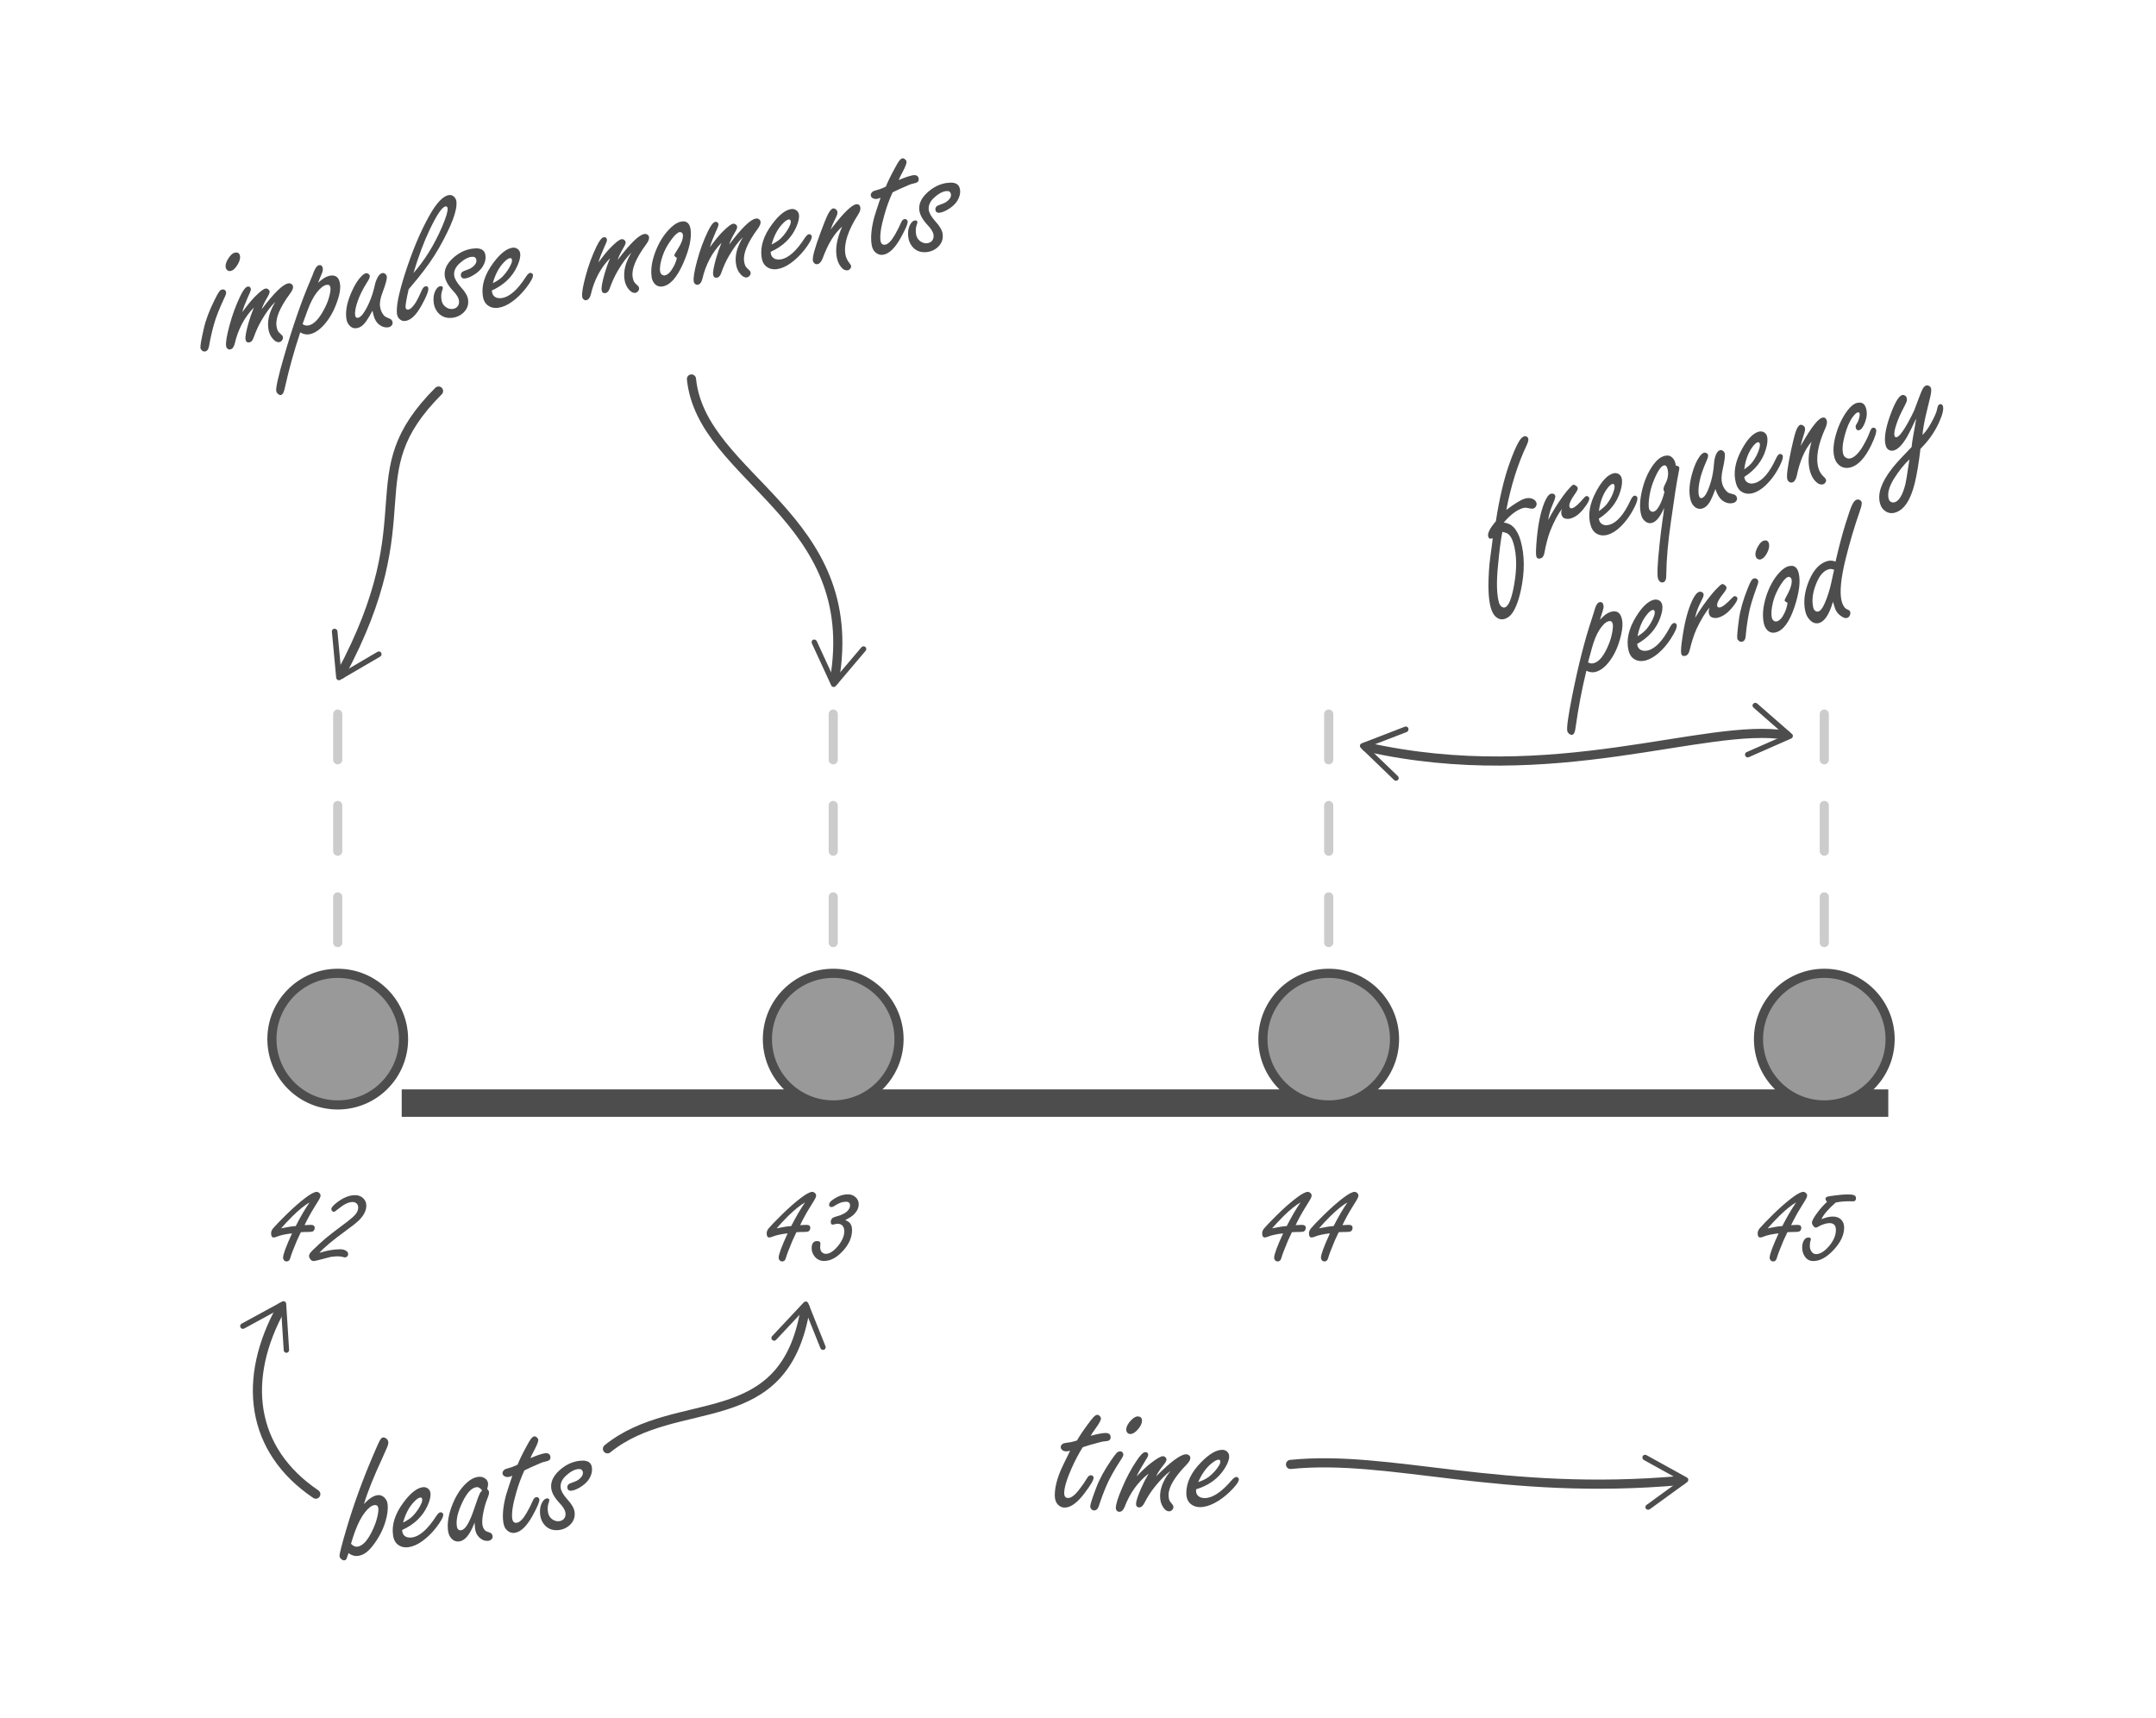 <?xml version="1.0" encoding="UTF-8"?><svg id="Layer_1" xmlns="http://www.w3.org/2000/svg" xmlns:xlink="http://www.w3.org/1999/xlink" viewBox="0 0 235.88 187.95"><defs><style>.cls-1{filter:url(#drop-shadow-11);stroke-width:3px;}.cls-1,.cls-2,.cls-3,.cls-4{stroke-miterlimit:10;}.cls-1,.cls-2,.cls-4{stroke:#4d4d4d;}.cls-1,.cls-3,.cls-4{fill:none;}.cls-2{fill:#999;}.cls-5{fill:#4d4d4d;}.cls-3{stroke:#ccc;stroke-dasharray:5;}.cls-3,.cls-4{stroke-linecap:round;}</style><filter id="drop-shadow-11" x="28.82" y="103.27" width="193" height="34" filterUnits="userSpaceOnUse"><feOffset dx="7" dy="7"/><feGaussianBlur result="blur" stdDeviation="5"/><feFlood flood-color="#000" flood-opacity=".07"/><feComposite in2="blur" operator="in"/><feComposite in="SourceGraphic"/></filter></defs><path class="cls-5" d="M32.91,134.81c-.05.12-.2.43-.43.92-.39.93-.62,1.54-.7,1.83-.04.16-.1.28-.16.34-.06.06-.15.1-.26.1s-.22-.04-.29-.13c-.07-.08-.1-.17-.1-.27,0-.37.33-1.25.98-2.67-.71.08-1.27.2-1.68.37-.13.05-.24.08-.32.08-.2,0-.29-.15-.29-.46,0-.18.07-.36.21-.53.27-.32.73-.8,1.38-1.44.8-.79,1.53-1.43,2.18-1.92.56-.42.97-.64,1.22-.64.11,0,.21.05.31.14.07.08.11.16.11.26,0,.12-.07.3-.22.54-.02.04-.19.31-.48.78-.38.61-.73,1.25-1.05,1.92.34-.02.57-.03.68-.03.29,0,.43.11.43.32,0,.19-.08.33-.23.41-.07.03-.28.05-.62.05-.1,0-.31,0-.64.02ZM32.35,134.14c.53-1.04,1.04-1.9,1.52-2.6-.51.29-1.13.79-1.85,1.49-.52.52-.94.97-1.26,1.35.71-.15,1.24-.23,1.6-.25Z"/><path class="cls-5" d="M34.96,137.06c.82-.26,1.57-.39,2.26-.39.27,0,.49.06.65.17.15.1.22.22.22.36,0,.09-.03.18-.1.25s-.15.11-.23.11c-.03,0-.07,0-.13-.02-.25-.07-.48-.1-.69-.1-.18,0-.4.02-.67.05-.09.01-.43.1-1.02.26-.53.14-.84.21-.94.21-.14,0-.26-.07-.36-.2-.09-.12-.14-.25-.14-.38,0-.15.13-.34.38-.59.48-.47.94-.89,1.38-1.27.42-.35.94-.76,1.56-1.22.71-.52,1.2-.9,1.46-1.14.4-.35.6-.7.6-1.05,0-.2-.06-.35-.19-.46-.11-.1-.25-.15-.42-.15-.44,0-.96.25-1.55.74-.27.22-.44.34-.51.34-.05,0-.1-.03-.17-.09-.07-.06-.1-.13-.1-.21,0-.18.21-.42.64-.75.68-.52,1.34-.78,1.96-.78.36,0,.65.11.89.34.23.22.34.49.34.8,0,.55-.28,1.09-.83,1.63-.24.23-.68.59-1.32,1.05-1.54,1.12-2.53,1.95-2.97,2.48Z"/><path class="cls-5" d="M87.13,134.81c-.05.12-.2.43-.43.92-.39.93-.62,1.54-.7,1.83-.04.16-.1.28-.16.34-.06.06-.15.1-.26.1s-.22-.04-.29-.13c-.07-.08-.1-.17-.1-.27,0-.37.33-1.25.98-2.67-.71.08-1.27.2-1.68.37-.13.05-.24.08-.32.08-.2,0-.29-.15-.29-.46,0-.18.07-.36.21-.53.27-.32.73-.8,1.38-1.44.8-.79,1.53-1.43,2.18-1.92.56-.42.97-.64,1.22-.64.11,0,.21.05.31.14.07.08.11.16.11.26,0,.12-.07.3-.22.54-.02.04-.19.31-.48.78-.38.61-.73,1.25-1.05,1.92.34-.02.57-.03.68-.03.29,0,.43.11.43.32,0,.19-.08.33-.23.41-.07.03-.28.05-.62.05-.1,0-.31,0-.64.02ZM86.56,134.14c.53-1.04,1.04-1.9,1.52-2.6-.51.29-1.13.79-1.85,1.49-.52.52-.94.97-1.26,1.35.71-.15,1.24-.23,1.6-.25Z"/><path class="cls-5" d="M92.47,133.47c.24.1.42.22.52.34.15.18.23.43.23.75,0,.8-.33,1.56-1,2.29s-1.36,1.1-2.07,1.1c-.43,0-.79-.18-1.06-.54-.2-.26-.29-.55-.29-.86,0-.52.2-.78.6-.78.24,0,.36.09.36.27,0,.04,0,.09-.01.15-.01.08-.02.17-.02.25,0,.23.06.41.17.53.13.13.28.2.45.2.42,0,.86-.29,1.34-.87.45-.56.68-1.09.68-1.59,0-.25-.06-.45-.18-.6-.13-.16-.31-.23-.55-.23-.09,0-.19.01-.28.04-.11.03-.2.05-.26.05-.14,0-.21-.1-.21-.29,0-.17.06-.3.17-.41.06-.06.2-.12.4-.18.41-.1.75-.24,1.03-.42.18-.12.32-.27.43-.47.05-.1.08-.21.08-.32,0-.14-.04-.25-.11-.31-.08-.07-.19-.1-.35-.1-.26,0-.54.07-.82.21-.07.03-.25.13-.52.3-.07.05-.15.07-.24.07-.17,0-.25-.09-.25-.27,0-.16.12-.33.37-.51.57-.41,1.13-.61,1.68-.61.33,0,.6.1.83.3.24.21.36.47.36.77,0,.4-.17.77-.51,1.11-.19.2-.5.4-.94.62Z"/><path class="cls-5" d="M141.34,134.81c-.05.12-.2.43-.43.92-.39.93-.62,1.54-.7,1.83-.04.16-.1.28-.16.34-.06.06-.15.1-.26.1s-.22-.04-.29-.13c-.07-.08-.1-.17-.1-.27,0-.37.33-1.25.98-2.67-.71.08-1.27.2-1.68.37-.13.05-.24.08-.32.08-.2,0-.29-.15-.29-.46,0-.18.07-.36.21-.53.27-.32.73-.8,1.38-1.44.8-.79,1.53-1.43,2.18-1.92.56-.42.97-.64,1.22-.64.11,0,.21.05.31.14.07.08.11.16.11.26,0,.12-.07.3-.22.54-.02.04-.19.31-.48.78-.38.61-.73,1.25-1.05,1.92.34-.02.57-.03.68-.03.29,0,.43.11.43.32,0,.19-.08.33-.23.41-.07.03-.28.05-.62.05-.1,0-.31,0-.64.02ZM140.77,134.14c.53-1.04,1.04-1.9,1.52-2.6-.51.29-1.13.79-1.85,1.49-.52.52-.94.97-1.26,1.35.71-.15,1.24-.23,1.6-.25Z"/><path class="cls-5" d="M146.46,134.81c-.05.12-.2.43-.43.92-.39.93-.62,1.54-.7,1.83-.04.16-.1.28-.16.34-.06.06-.15.1-.26.1s-.22-.04-.29-.13c-.07-.08-.1-.17-.1-.27,0-.37.33-1.25.98-2.67-.71.08-1.27.2-1.68.37-.13.05-.24.08-.32.08-.2,0-.29-.15-.29-.46,0-.18.07-.36.21-.53.27-.32.73-.8,1.38-1.44.8-.79,1.53-1.43,2.18-1.92.56-.42.97-.64,1.22-.64.11,0,.21.05.31.14.07.08.11.16.11.26,0,.12-.07.3-.22.54-.02.04-.19.31-.48.78-.38.61-.73,1.25-1.05,1.92.34-.02.57-.03.68-.03.29,0,.43.11.43.32,0,.19-.08.33-.23.41-.07.03-.28.05-.62.05-.1,0-.31,0-.64.02ZM145.9,134.14c.53-1.04,1.04-1.9,1.52-2.6-.51.29-1.13.79-1.85,1.49-.52.52-.94.97-1.26,1.35.71-.15,1.24-.23,1.6-.25Z"/><path class="cls-5" d="M195.55,134.81c-.05.12-.2.43-.43.92-.39.93-.62,1.54-.7,1.83-.04.16-.1.28-.16.34-.06.06-.15.1-.26.1s-.22-.04-.29-.13c-.07-.08-.1-.17-.1-.27,0-.37.33-1.25.98-2.67-.71.08-1.27.2-1.68.37-.13.05-.24.08-.32.08-.2,0-.29-.15-.29-.46,0-.18.07-.36.21-.53.27-.32.73-.8,1.38-1.44.8-.79,1.53-1.43,2.18-1.92.56-.42.97-.64,1.22-.64.11,0,.21.05.31.14.07.08.11.16.11.26,0,.12-.07.3-.22.54-.02.04-.19.31-.48.78-.38.61-.73,1.25-1.05,1.92.34-.02.57-.03.68-.03.29,0,.43.11.43.32,0,.19-.08.33-.23.41-.07.03-.28.05-.62.05-.1,0-.31,0-.64.02ZM194.99,134.14c.53-1.04,1.04-1.9,1.52-2.6-.51.29-1.13.79-1.85,1.49-.52.52-.94.97-1.26,1.35.71-.15,1.24-.23,1.6-.25Z"/><path class="cls-5" d="M200.87,131.53c-.83.72-1.36,1.33-1.59,1.85.48-.2.9-.29,1.24-.29.4,0,.71.12.93.35.21.22.31.51.31.86,0,.81-.38,1.62-1.15,2.44-.76.82-1.5,1.22-2.23,1.22-.42,0-.75-.2-.98-.59-.15-.26-.23-.56-.23-.89s.07-.61.22-.83c.12-.18.28-.27.47-.27.18,0,.26.07.26.2,0,.03-.01.09-.04.17-.05.14-.07.33-.07.57,0,.21.05.39.15.55.13.22.31.33.53.33.44,0,.9-.28,1.38-.83.53-.61.79-1.21.79-1.81,0-.25-.06-.44-.17-.56-.11-.12-.28-.19-.51-.19s-.5.06-.82.18c-.07.02-.25.11-.53.26-.06.03-.11.05-.16.05-.09,0-.19-.06-.28-.18-.1-.13-.15-.25-.15-.36,0-.21.21-.59.64-1.16.27-.37.6-.74,1-1.11-.11-.15-.16-.26-.16-.34,0-.11.08-.19.23-.24.07-.02.35-.07.83-.13.54-.07.98-.11,1.32-.11s.55.02.7.07c.18.05.26.17.26.35,0,.22-.11.34-.34.34-.05,0-.15,0-.29-.01-.05,0-.1,0-.17,0-.23,0-.46.01-.69.03-.23.02-.45.05-.68.1Z"/><line class="cls-1" x1="36.95" y1="113.68" x2="199.59" y2="113.68"/><path class="cls-5" d="M24.33,31.67c.12-.02.22.01.3.09.07.07.1.14.11.21.02.12-.05.34-.21.65-.55,1.19-.93,2.15-1.13,2.9-.22.77-.39,1.55-.53,2.35-.06.35-.21.55-.44.58-.14.02-.25-.02-.35-.12-.09-.08-.14-.17-.15-.27-.03-.2.09-.91.37-2.12.21-.95.62-2.03,1.23-3.23.19-.39.34-.66.45-.8.1-.15.22-.23.35-.24ZM25.74,27.63c.3-.04.48.09.52.4.04.28-.07.62-.32,1.01-.24.37-.49.58-.75.61-.13.02-.24-.01-.33-.1-.09-.08-.15-.18-.17-.31-.04-.33.09-.7.39-1.11.23-.31.45-.48.66-.5Z"/><path class="cls-5" d="M26.53,34.12c.49-.67.92-1.21,1.31-1.61.59-.6.99-.91,1.21-.94.11-.02.21.01.3.08.08.06.13.14.15.23.02.13-.07.35-.27.68-.3.51-.5.94-.6,1.28,1.36-1.81,2.34-2.76,2.92-2.84.12-.02.23,0,.33.07.11.07.17.16.18.28.03.19-.08.45-.34.79-1.1,1.5-1.59,2.67-1.47,3.52.05.35.14.58.29.72l.31.3c.06.05.1.13.11.22.01.11-.02.22-.09.32-.09.12-.2.19-.32.21-.22.03-.45-.08-.68-.34-.28-.31-.45-.69-.51-1.15-.08-.62,0-1.26.27-1.94.09-.24.25-.57.49-.98-.52.51-1.02,1.19-1.51,2.03-.33.57-.62,1.2-.86,1.88-.11.33-.27.5-.49.53-.23.03-.36-.08-.4-.34-.04-.28.07-.88.33-1.8.15-.52.34-1.08.59-1.68-1.03,1.05-1.74,2.39-2.11,4-.1.36-.26.55-.5.59-.11.02-.2-.01-.28-.09-.08-.07-.14-.16-.15-.28-.06-.4.07-1.15.37-2.26.31-1.17.71-2.23,1.17-3.19.32-.67.59-1.02.82-1.06.2-.03.32.07.35.28.01.09-.08.35-.28.76-.34.77-.56,1.34-.65,1.71Z"/><path class="cls-5" d="M34.81,30.92c.25-.21.44-.36.57-.45.26-.17.52-.28.78-.32.3-.04.53.01.71.17s.28.4.33.75c.07.47-.02,1.07-.26,1.77-.37,1.12-.88,2.03-1.53,2.74-.55.59-1.09.93-1.63,1-.3.04-.61-.03-.93-.22-.67,2-1.23,4.03-1.69,6.08-.09.49-.24.75-.45.78-.1.01-.21-.04-.33-.16-.09-.08-.14-.18-.16-.3-.05-.37.23-1.62.85-3.75.95-3.29,1.91-6.05,2.86-8.27.2-.47.33-.79.39-.97.18-.47.38-.73.6-.76.23-.03.36.09.4.37.02.16-.03.38-.16.66-.15.37-.27.66-.36.88ZM33.11,35.45c.17.14.37.19.59.16.63-.09,1.25-.74,1.86-1.97.23-.45.4-.91.5-1.36.09-.36.12-.63.09-.81-.02-.12-.06-.21-.12-.26-.07-.05-.16-.07-.28-.05-.32.04-.68.32-1.08.82-.38.49-.72,1.15-1.02,1.97-.27.76-.46,1.26-.55,1.5Z"/><path class="cls-5" d="M40.74,34.01c-.24.45-.45.81-.64,1.08-.33.49-.69.76-1.08.81-.33.05-.61-.07-.83-.34-.16-.19-.26-.43-.3-.73-.12-.87.11-1.93.7-3.16.27-.58.56-1.03.86-1.35.23-.26.43-.4.6-.43.09-.01.19.02.28.09.08.06.12.13.13.21.02.13-.08.36-.29.68-.47.75-.81,1.42-1.02,2.03-.25.7-.35,1.24-.29,1.61.01.09.04.17.1.21.05.04.12.06.2.05.34-.05.76-.61,1.24-1.68.25-.56.44-1.17.59-1.82.07-.36.19-.68.35-.97.16-.26.33-.41.51-.43.1-.01.2.02.29.09.1.08.16.18.18.3.03.24-.12.82-.47,1.74-.24.63-.33,1.15-.27,1.54.06.42.22.76.48,1.03.07.07.28.18.61.31.16.07.26.2.28.4.02.12-.02.23-.11.34-.09.1-.21.16-.36.19-.34.05-.67-.05-.98-.28-.28-.21-.49-.54-.62-.99-.02-.06-.06-.23-.12-.52Z"/><path class="cls-5" d="M44.72,31.61c-.13.56-.22,1-.28,1.34-.06.34-.08.57-.06.7.02.17.12.24.28.22.24-.03.53-.31.85-.82.15-.25.37-.69.65-1.32.11-.25.24-.39.4-.41.18-.02.28.05.3.22.04.29-.21.93-.76,1.91-.57,1.02-1.15,1.58-1.75,1.66-.26.04-.48-.04-.67-.24-.14-.14-.22-.32-.25-.54-.05-.38,0-.92.13-1.62.14-.7.37-1.57.69-2.59.83-2.61,1.74-4.79,2.73-6.54.79-1.41,1.51-2.15,2.14-2.24.2-.03.38.03.53.16.16.14.25.31.28.51.13.95-.5,2.64-1.88,5.08-.62,1.09-1.39,2.19-2.31,3.32-.24.3-.57.69-.99,1.19ZM45.22,29.89c1.24-1.4,2.29-3.1,3.15-5.09.44-1.03.64-1.71.6-2.02-.02-.15-.1-.21-.22-.2-.37.05-.95.89-1.72,2.51-.64,1.33-1.24,2.93-1.8,4.8Z"/><path class="cls-5" d="M51.72,27.2c.42-.06.75-.03.98.09.23.12.37.33.41.64.06.4-.04.81-.29,1.22-.24.39-.62.73-1.16,1.03-.29.16-.55.25-.76.28-.28.04-.44-.07-.48-.32-.02-.17.04-.31.19-.42.04-.03.26-.12.67-.27.24-.09.46-.24.64-.45.16-.18.23-.36.2-.55-.02-.14-.08-.24-.17-.3-.09-.06-.22-.07-.38-.05-.39.05-.8.27-1.23.66-.5.43-.71.9-.65,1.39.05.35.29.77.72,1.25.48.52.75.98.8,1.38.08.6-.12,1.1-.6,1.51-.3.25-.65.41-1.06.47-.65.09-1.18-.08-1.58-.5-.28-.3-.46-.67-.52-1.13-.07-.53,0-.99.22-1.39.14-.26.31-.41.5-.43.17-.02.26.03.28.17,0,.05-.01.14-.06.26-.12.31-.15.67-.09,1.06.05.33.2.6.47.79.24.17.49.24.76.21.26-.04.46-.15.58-.35.1-.17.14-.36.1-.59-.04-.28-.25-.63-.64-1.04-.53-.56-.83-1.1-.91-1.6-.09-.68.19-1.33.86-1.95.65-.6,1.37-.96,2.17-1.07Z"/><path class="cls-5" d="M53.81,31.8l.03.18c.02.15.08.27.17.37.2.23.5.31.88.26.85-.12,1.74-.9,2.67-2.36.17-.25.32-.39.45-.4.07-.01.15.02.22.08.05.05.08.1.08.14.04.26-.23.76-.79,1.48-.44.56-.92,1.04-1.46,1.43-.53.39-1.05.62-1.54.69-.51.07-.93-.05-1.27-.36-.23-.22-.38-.54-.43-.96-.16-1.14.22-2.34,1.15-3.59.75-1.01,1.45-1.57,2.1-1.66.18-.02.34,0,.5.1.2.12.31.29.34.52.05.36-.06.82-.32,1.39-.53,1.18-1.46,2.07-2.78,2.67ZM53.92,30.98c.45-.23.8-.46,1.04-.7.42-.43.74-.9.96-1.4.08-.18.11-.33.09-.46-.02-.14-.09-.19-.22-.18-.18.02-.41.19-.7.5-.52.55-.91,1.29-1.17,2.23Z"/><path class="cls-5" d="M65.47,28.72c.49-.67.92-1.21,1.31-1.61.59-.6.99-.91,1.22-.94.11-.02.21.01.3.08.08.06.13.14.15.23.02.13-.07.35-.27.68-.3.51-.5.94-.6,1.28,1.36-1.81,2.34-2.76,2.92-2.84.12-.02.23,0,.33.07.11.07.17.16.18.29.03.19-.08.45-.33.79-1.1,1.5-1.59,2.67-1.47,3.52.05.35.14.58.29.72l.31.3c.06.05.1.13.11.22.01.11-.02.22-.09.32-.09.12-.19.19-.32.21-.22.03-.45-.08-.68-.34-.28-.31-.45-.69-.51-1.15-.08-.62,0-1.26.27-1.94.09-.24.25-.57.49-.98-.52.51-1.02,1.19-1.51,2.03-.33.57-.62,1.2-.86,1.88-.11.33-.28.5-.49.53-.23.03-.36-.08-.4-.34-.04-.28.07-.88.33-1.8.15-.52.34-1.08.59-1.68-1.03,1.05-1.74,2.39-2.11,4-.1.36-.26.55-.5.59-.11.02-.2-.01-.28-.09-.09-.07-.14-.16-.15-.28-.06-.4.07-1.15.37-2.26.31-1.17.71-2.23,1.17-3.2.32-.67.59-1.02.82-1.06.2-.03.32.07.35.28.01.09-.08.35-.28.76-.34.77-.56,1.34-.65,1.71Z"/><path class="cls-5" d="M74.59,24.23c.55-.08.88.22.97.9.12.9-.13,2.1-.78,3.6-.7,1.62-1.47,2.49-2.32,2.61-.39.05-.71-.09-.94-.43-.12-.17-.2-.38-.23-.64-.12-.87.05-1.85.5-2.95.42-1.02.98-1.84,1.66-2.47.4-.37.78-.57,1.14-.62ZM74.07,28.22c-.19-.11-.29-.21-.3-.28,0-.05.08-.22.26-.49.51-.77.74-1.36.68-1.78,0-.05-.03-.11-.07-.16-.07-.09-.16-.13-.27-.12-.22.03-.51.28-.87.76-.47.62-.8,1.23-1.01,1.85-.24.7-.33,1.27-.27,1.7.02.11.06.21.13.29.11.11.23.15.36.14.32-.04.64-.34.94-.88.13-.23.24-.45.31-.68.07-.23.1-.35.1-.35Z"/><path class="cls-5" d="M77.68,27.03c.49-.67.92-1.21,1.31-1.61.59-.6.99-.91,1.21-.94.11-.02.21.01.3.08.09.06.13.14.15.23.02.13-.07.35-.27.68-.3.51-.5.94-.6,1.28,1.36-1.81,2.34-2.76,2.92-2.84.12-.02.23,0,.33.07.11.07.17.16.18.29.03.19-.08.45-.33.79-1.1,1.5-1.59,2.67-1.47,3.52.05.35.14.58.29.72l.31.3c.06.05.1.13.11.22.02.11-.01.22-.09.32-.09.12-.2.19-.32.21-.22.03-.45-.08-.68-.34-.28-.31-.45-.69-.51-1.15-.09-.62,0-1.26.27-1.94.09-.24.25-.57.49-.98-.52.51-1.02,1.19-1.51,2.03-.34.57-.62,1.2-.86,1.88-.11.33-.27.5-.49.53-.23.03-.36-.08-.4-.34-.04-.28.07-.88.33-1.8.15-.52.34-1.08.59-1.68-1.03,1.05-1.74,2.39-2.11,4-.1.36-.26.55-.5.59-.11.02-.2-.01-.28-.09-.09-.07-.14-.16-.15-.28-.06-.4.07-1.15.37-2.26.31-1.17.71-2.23,1.17-3.19.32-.67.59-1.02.82-1.06.2-.03.32.07.35.28.01.09-.08.35-.28.76-.34.77-.56,1.34-.65,1.71Z"/><path class="cls-5" d="M84.31,27.57l.03.18c.02.15.08.27.17.37.2.23.5.31.88.26.85-.12,1.73-.9,2.67-2.36.17-.25.32-.39.45-.4.07-.01.15.02.22.08.05.05.08.1.08.14.04.26-.23.76-.79,1.48-.44.56-.93,1.04-1.46,1.43-.53.39-1.05.62-1.54.69-.51.07-.93-.05-1.27-.36-.23-.22-.38-.54-.43-.96-.16-1.14.22-2.34,1.15-3.59.75-1.01,1.45-1.57,2.1-1.66.18-.02.34,0,.5.1.2.12.31.29.34.52.05.36-.06.82-.31,1.39-.53,1.18-1.46,2.07-2.78,2.67ZM84.42,26.75c.45-.23.8-.46,1.04-.7.42-.43.74-.9.96-1.4.08-.18.11-.33.09-.46-.02-.14-.09-.19-.22-.18-.18.02-.41.19-.7.5-.52.55-.91,1.29-1.17,2.23Z"/><path class="cls-5" d="M90.89,25.1c.08-.09.15-.19.22-.28,1.22-1.58,2.08-2.4,2.56-2.47.26-.04.42.09.46.38.03.2-.06.46-.26.77-1.08,1.69-1.55,3.11-1.39,4.26.05.37.2.71.45,1.02.12.14.18.26.19.35.01.08-.02.16-.09.25-.08.11-.17.17-.3.19-.28.04-.54-.11-.77-.43-.23-.31-.38-.7-.44-1.17-.13-.91.08-1.97.62-3.18-.84.72-1.55,1.88-2.14,3.48-.15.39-.35.6-.58.63-.12.02-.22-.01-.3-.08-.11-.08-.17-.2-.19-.35-.05-.37.23-1.38.85-3.05.33-.9.6-1.56.8-1.97.21-.41.4-.62.58-.65.09-.01.18.02.27.09.11.08.17.18.19.31.02.15-.05.38-.21.68-.23.45-.41.86-.53,1.22Z"/><path class="cls-5" d="M97.66,21.04c-.35.75-.65,1.57-.9,2.46-.37,1.28-.51,2.22-.43,2.81.02.17.08.29.16.37s.2.11.34.09c.34-.05.7-.42,1.1-1.12.25-.44.47-.87.65-1.29.1-.24.22-.37.37-.39.09-.01.17,0,.24.06.06.05.1.11.11.17.04.25-.22.85-.75,1.81-.64,1.15-1.29,1.77-1.94,1.86-.35.05-.66-.07-.93-.36-.17-.18-.28-.46-.33-.83-.11-.82,0-1.81.31-2.96.08-.29.31-.98.68-2.09-.18.07-.31.12-.41.13-.14.02-.27,0-.39-.05-.16-.07-.25-.18-.27-.32-.02-.17.06-.32.24-.45.05-.04.29-.11.73-.24.16-.05.39-.15.68-.29.18-.46.48-1.09.92-1.9.24-.45.41-.74.51-.88.14-.19.27-.3.39-.31.09-.01.18.02.28.11.09.08.15.16.16.25.02.18-.12.55-.42,1.12-.2.37-.35.67-.44.9.72-.31,1.25-.48,1.57-.53.37-.05.58.08.62.39.02.16-.03.28-.15.37-.06.05-.23.11-.51.17-.12,0-.61.21-1.48.6-.24.11-.48.22-.71.34Z"/><path class="cls-5" d="M103.65,20.01c.42-.06.75-.03.97.09.23.12.37.33.41.64.06.4-.04.81-.29,1.22-.24.39-.62.73-1.16,1.03-.3.16-.55.25-.76.28-.28.04-.44-.07-.48-.32-.02-.17.04-.31.19-.42.04-.03.26-.12.67-.27.24-.09.46-.24.64-.45.16-.18.23-.36.2-.55-.02-.14-.08-.24-.17-.3-.09-.06-.22-.07-.38-.05-.39.05-.8.27-1.23.66-.5.43-.71.9-.65,1.39.05.35.29.77.72,1.25.48.52.75.98.8,1.38.08.6-.12,1.1-.6,1.51-.3.25-.65.41-1.06.47-.65.09-1.18-.08-1.58-.5-.28-.3-.46-.67-.52-1.13-.07-.53,0-.99.22-1.39.14-.26.31-.41.5-.43.17-.02.26.03.28.17,0,.05-.01.14-.06.26-.12.31-.15.67-.09,1.06.05.33.2.6.47.79.24.17.49.24.76.21.26-.04.46-.15.58-.35.1-.17.14-.36.1-.59-.04-.28-.25-.63-.64-1.04-.53-.56-.83-1.1-.91-1.6-.09-.68.19-1.33.86-1.95.65-.6,1.37-.96,2.17-1.07Z"/><path class="cls-4" d="M47.98,42.78c-9.3,9.3-1.18,13.27-10.69,30.99"/><path class="cls-5" d="M36.59,68.79c.16-.02.31.11.33.27l.42,4.57,3.96-2.32c.14-.08.33-.04.41.11.08.14.03.33-.11.41l-4.37,2.55c-.09.05-.2.05-.29,0s-.15-.14-.16-.24l-.47-5.04c0-.06,0-.12.03-.16.05-.09.13-.15.24-.16Z"/><line class="cls-3" x1="36.95" y1="78.12" x2="36.95" y2="113.68"/><line class="cls-3" x1="91.16" y1="78.12" x2="91.16" y2="113.68"/><line class="cls-3" x1="145.37" y1="78.12" x2="145.37" y2="113.68"/><line class="cls-3" x1="199.59" y1="78.12" x2="199.59" y2="113.68"/><circle class="cls-2" cx="36.95" cy="113.68" r="7.2"/><circle class="cls-2" cx="91.16" cy="113.68" r="7.2"/><circle class="cls-2" cx="145.37" cy="113.68" r="7.2"/><circle class="cls-2" cx="199.59" cy="113.68" r="7.2"/><path class="cls-4" d="M75.65,41.46c1.11,10.96,18.78,14.96,15.64,32.98"/><path class="cls-5" d="M88.96,69.99c.15-.07.33,0,.4.15l1.92,4.17,2.97-3.5c.11-.13.3-.14.42-.04.13.11.14.3.04.42l-3.27,3.86c-.07.08-.17.12-.27.1-.1-.01-.19-.08-.23-.17l-2.12-4.6c-.02-.05-.03-.11-.02-.17.01-.1.08-.19.17-.23Z"/><path class="cls-4" d="M195.44,80.43c-8.86-1.46-25.38,5.9-45.95,1.29"/><path class="cls-5" d="M191.81,76.99c-.11.12-.1.31.03.42l3.45,3.02-4.2,1.85c-.15.07-.22.24-.15.4s.25.22.4.15l4.63-2.04c.09-.04.16-.13.18-.23.02-.1-.02-.2-.1-.27l-3.81-3.33s-.1-.06-.15-.07c-.1-.01-.2.02-.27.1Z"/><path class="cls-5" d="M154.08,79.69c.06.15-.02.33-.17.39l-4.28,1.65,3.31,3.18c.12.12.12.31,0,.42s-.31.12-.42,0l-3.64-3.51c-.07-.07-.11-.18-.09-.28.02-.1.09-.18.19-.22l4.72-1.82c.06-.02.11-.02.17-.01.1.02.18.09.22.19Z"/><path class="cls-5" d="M163.66,57c.38-2.46.86-4.5,1.43-6.14.39-1.11.73-1.93,1.04-2.47.21-.38.42-.6.63-.66.08-.02.16-.02.23.02.11.04.18.12.21.23.04.14-.01.38-.17.72-.98,2.07-1.72,4.43-2.23,7.08.94-.7,1.61-1.11,2.03-1.23.3-.09.57-.08.81.01.25.1.4.25.46.46.03.1.02.21-.03.32-.06.15-.17.25-.33.3-.11.03-.36,0-.74-.09-.11-.02-.23,0-.37.03-.66.19-1.36.71-2.11,1.58.45.07.8.23,1.05.49.35.36.61.86.79,1.48.46,1.61.47,3.45.02,5.51-.2.88-.43,1.57-.71,2.08-.29.55-.65.88-1.09,1-.33.09-.64.01-.93-.24-.24-.21-.42-.55-.55-1-.28-.97-.33-2.54-.15-4.7.02-.26.11-.95.26-2.05.04-.28.08-.57.1-.87-.05.03-.1.05-.14.06-.18.05-.29-.02-.35-.22-.1-.35.18-.91.84-1.68ZM164.37,58.19c-.17.8-.33,2.07-.49,3.79-.17,1.76-.13,3.08.12,3.95.05.17.13.31.26.42.13.11.26.14.38.1.41-.12.75-.95,1.02-2.51.31-1.74.29-3.24-.08-4.51-.14-.49-.34-.84-.61-1.03-.1-.08-.3-.15-.6-.21Z"/><path class="cls-5" d="M169.39,56.88c.45-.87.99-1.76,1.65-2.66.23-.32.49-.64.78-.94.14-.15.24-.23.28-.24.1-.03.22.02.36.13.08.06.13.13.15.19.03.12-.04.32-.24.59-.52.72-.74,1.22-.66,1.49.04.15.15.2.32.15.28-.08.7-.45,1.26-1.12.1-.11.18-.18.26-.2.05-.01.11,0,.18.03.08.04.12.1.14.16.06.2-.13.58-.57,1.14-.45.6-.94.97-1.46,1.12-.21.06-.42.06-.63,0-.18-.05-.3-.19-.37-.43-.05-.16-.03-.37.05-.62-.41.52-.84,1.32-1.29,2.42-.25.67-.46,1.46-.63,2.39-.06.35-.21.55-.43.61-.24.07-.4-.01-.46-.24-.06-.22-.04-.88.06-1.96.15-1.61.42-2.9.81-3.87.24-.6.49-.94.74-1.01.08-.02.17-.02.26.01.1.04.17.11.2.21s0,.26-.08.47c-.02.04-.13.31-.33.81-.18.47-.3.92-.35,1.35Z"/><path class="cls-5" d="M174.92,56.75l.05.18c.04.14.11.26.22.34.23.2.54.24.91.13.82-.24,1.59-1.14,2.31-2.71.13-.27.26-.43.39-.46.07-.02.15,0,.23.05.05.04.09.08.1.13.07.26-.12.78-.57,1.57-.36.62-.77,1.16-1.24,1.62-.47.46-.95.76-1.43.9-.49.14-.93.08-1.31-.18-.26-.18-.45-.48-.56-.88-.32-1.11-.11-2.35.63-3.71.6-1.11,1.21-1.76,1.84-1.94.17-.05.34-.04.51.02.21.09.35.25.41.47.1.35.06.82-.12,1.42-.36,1.24-1.15,2.25-2.37,3.04ZM174.92,55.92c.42-.29.73-.57.93-.84.36-.49.61-.99.75-1.52.05-.19.06-.34.03-.47-.04-.13-.12-.18-.24-.14-.17.05-.38.25-.62.59-.43.62-.72,1.41-.84,2.38Z"/><path class="cls-5" d="M182.05,55.59c-.41.94-.84,1.48-1.3,1.61-.3.09-.58,0-.83-.23-.17-.15-.29-.36-.36-.63-.17-.61-.17-1.39.01-2.33.25-1.25.69-2.32,1.33-3.19.37-.51.77-.82,1.19-.94.36-.1.64-.04.86.18.16.15.27.33.33.55.02.08.05.19.07.33.21.02.33.08.37.2.02.08,0,.25-.06.51-.2.98-.48,2.76-.84,5.35-.33,2.25-.5,4.2-.52,5.86.02.49-.09.77-.34.85-.14.04-.27,0-.38-.11-.09-.08-.15-.18-.18-.29-.12-.4-.06-1.64.16-3.71.1-.98.21-1.85.32-2.61.09-.59.15-1.05.18-1.38ZM182.11,53.82c-.05-.08-.09-.15-.1-.2-.04-.15.02-.38.18-.68.31-.57.39-1.14.23-1.7-.04-.13-.09-.22-.15-.28-.07-.05-.15-.06-.25-.04-.33.1-.73.72-1.17,1.86-.21.54-.36,1.16-.44,1.85-.05.48-.05.83.01,1.04.03.1.08.17.16.23.1.08.22.11.35.07.27-.08.53-.41.79-1,.11-.26.2-.51.27-.74.08-.28.12-.43.12-.44Z"/><path class="cls-5" d="M187.67,53.51c-.17.48-.33.86-.48,1.16-.26.53-.58.85-.95.96-.32.09-.61.02-.87-.22-.18-.17-.32-.39-.4-.68-.24-.85-.16-1.92.25-3.23.19-.61.41-1.09.66-1.46.19-.29.37-.46.54-.51.09-.03.19-.01.29.04.09.05.14.12.16.19.04.12-.03.36-.19.72-.36.81-.6,1.52-.73,2.15-.15.73-.17,1.28-.06,1.64.03.09.07.16.12.19.06.04.12.04.2.02.33-.1.66-.71.99-1.84.17-.59.27-1.22.32-1.88.02-.36.09-.7.21-1.01.12-.28.27-.45.44-.5.1-.03.2-.01.3.05.11.07.18.16.22.27.07.24,0,.83-.22,1.79-.15.66-.16,1.18-.05,1.56.12.41.33.72.62.95.08.06.3.13.65.22.17.04.28.16.34.35.03.12.01.23-.06.35-.08.12-.19.19-.33.23-.33.09-.67.05-1.01-.14-.31-.17-.56-.46-.76-.89-.03-.05-.1-.22-.2-.5Z"/><path class="cls-5" d="M190.83,52.19l.05.18c.04.15.11.26.22.34.23.2.54.24.91.13.82-.24,1.59-1.14,2.31-2.71.13-.27.26-.43.39-.46.07-.02.15,0,.23.05.05.04.09.08.1.13.07.26-.12.78-.57,1.57-.35.62-.77,1.16-1.24,1.62-.47.46-.95.76-1.43.9-.49.14-.93.08-1.31-.18-.26-.18-.45-.48-.56-.88-.32-1.11-.11-2.35.63-3.71.6-1.11,1.21-1.76,1.84-1.94.17-.05.34-.04.51.02.21.09.35.25.41.47.1.35.06.82-.12,1.42-.36,1.24-1.15,2.25-2.37,3.04ZM190.82,51.36c.42-.29.73-.57.93-.84.36-.49.61-.99.75-1.52.05-.19.06-.34.03-.47-.04-.13-.12-.18-.24-.14-.17.05-.38.25-.62.59-.43.62-.72,1.41-.84,2.38Z"/><path class="cls-5" d="M196.99,48.81c.06-.1.12-.21.18-.31.99-1.73,1.72-2.67,2.18-2.8.26-.07.42.03.51.31.06.2,0,.46-.14.8-.83,1.83-1.09,3.3-.77,4.41.1.36.3.68.59.95.14.12.21.23.24.32.02.08,0,.17-.05.26-.06.12-.15.19-.27.23-.27.08-.55-.03-.83-.32-.27-.27-.47-.64-.6-1.1-.25-.89-.2-1.96.16-3.23-.73.83-1.27,2.08-1.62,3.75-.1.4-.26.64-.48.7-.11.03-.21.02-.31-.04-.12-.07-.2-.17-.24-.32-.1-.35.04-1.4.41-3.14.2-.94.37-1.63.52-2.07.15-.43.31-.67.49-.73.09-.03.18,0,.28.05.12.07.2.16.23.28.04.14,0,.38-.11.7-.16.48-.28.91-.36,1.29Z"/><path class="cls-5" d="M203.15,44.09c.52-.15.86.05,1.01.59.14.48.09,1.02-.15,1.61-.18.45-.38.71-.6.77-.18.05-.31-.03-.37-.24-.03-.11-.03-.21,0-.29.01-.03.07-.13.17-.29.09-.15.16-.35.22-.61.04-.18.05-.31.02-.4-.03-.11-.1-.14-.22-.11-.14.04-.32.21-.54.51-.35.48-.64,1.15-.87,2.02-.24.91-.29,1.58-.16,2.03.04.14.12.26.24.35.17.13.37.17.58.11.41-.12.83-.52,1.25-1.19.35-.58.63-1.13.83-1.67.1-.29.21-.46.34-.49.07-.02.15,0,.23.04.07.05.12.11.13.17.07.24-.11.81-.53,1.69-.67,1.39-1.42,2.2-2.22,2.43-.49.14-.91.07-1.26-.2-.26-.2-.44-.48-.54-.83-.2-.68-.14-1.56.17-2.62.3-1.02.73-1.89,1.29-2.62.33-.42.66-.68.97-.77Z"/><path class="cls-5" d="M209.6,45.86c-.39.86-.71,1.5-.96,1.94-.5.85-.98,1.35-1.44,1.48-.22.06-.42.03-.6-.09-.14-.1-.23-.25-.29-.45-.2-.71-.05-1.77.45-3.19.51-1.44.96-2.22,1.34-2.33.11-.03.21-.01.32.06.09.05.15.13.18.23.04.14.04.28,0,.41-.04.13-.19.43-.44.91-.26.5-.49,1.01-.67,1.56-.21.62-.29,1.04-.22,1.28.04.14.12.19.26.15.26-.08.65-.58,1.17-1.5.32-.58.57-1.07.74-1.45.03-.08.17-.46.42-1.13.23-.6.37-.96.43-1.07.13-.29.28-.45.45-.5.11-.03.21-.01.33.06.1.06.17.15.2.26.05.19.01.55-.12,1.07-.16.64-.3,1.23-.43,1.78-.2.85-.33,1.6-.39,2.25.35-.36.65-.77.9-1.23.42-.76.66-1.3.71-1.63.05-.3.14-.47.27-.5.18-.05.3.01.36.2.1.35-.05.95-.44,1.81-.47,1.03-1.14,1.99-2.02,2.86-.17,1.49-.38,2.74-.62,3.75-.46,1.87-1.18,2.95-2.16,3.23-.4.12-.77.05-1.1-.19-.26-.18-.44-.45-.54-.81-.29-1.03.12-2.28,1.26-3.76.33-.44.84-1.01,1.53-1.72.28-.29.5-.52.66-.69.03-.34.1-.79.2-1.36.12-.62.21-1.17.29-1.66ZM208.9,50.26c-.59.55-1.16,1.27-1.7,2.13-.54.89-.73,1.62-.56,2.21.04.12.1.22.2.28.13.09.28.11.44.07.49-.14.89-.81,1.19-2.02.05-.2.16-.85.32-1.94.04-.22.07-.47.12-.74Z"/><path class="cls-5" d="M39.85,164.52c.51-.57.99-.88,1.45-.95.28-.04.53.05.75.26.2.19.32.42.35.7.07.53,0,1.19-.25,1.99-.27.89-.72,1.74-1.35,2.56-.52.68-1.05,1.06-1.6,1.13-.2.03-.39.02-.57-.04-.18-.05-.34-.14-.49-.27-.04.1-.07.17-.08.2-.08.27-.14.43-.18.49-.04.06-.1.1-.2.11-.12.02-.25-.04-.38-.17-.09-.08-.14-.18-.15-.29-.03-.19.23-1.2.77-3.04.76-2.56,1.69-5.13,2.79-7.72.45-1.06.72-1.68.83-1.86.11-.22.23-.34.35-.36.15-.02.29.04.43.17.09.08.14.19.16.32.02.14-.02.33-.12.57-.02.05-.19.43-.5,1.13-.96,2.07-1.64,3.75-2.03,5.06ZM38.75,169.15c.12.05.23.07.34.06.59-.08,1.14-.68,1.66-1.79.24-.5.42-.99.53-1.47.1-.43.14-.74.11-.94-.02-.13-.06-.23-.13-.29-.07-.06-.17-.08-.3-.06-.31.04-.66.31-1.04.8-.38.48-.73,1.15-1.05,2-.15.41-.28.79-.38,1.14l-.09.29c.12.12.24.21.35.26Z"/><path class="cls-5" d="M43.99,167.39l.03.18c.02.15.08.27.16.37.21.23.5.31.89.26.85-.12,1.73-.9,2.67-2.36.17-.25.32-.39.45-.4.07,0,.15.02.22.08.05.05.08.1.08.14.04.26-.23.76-.79,1.48-.44.57-.93,1.04-1.46,1.43-.53.39-1.05.62-1.54.69-.51.07-.93-.05-1.27-.36-.23-.22-.38-.54-.43-.96-.16-1.14.22-2.34,1.15-3.58.75-1.01,1.45-1.57,2.1-1.66.18-.02.34,0,.5.1.2.12.31.29.34.52.05.36-.05.82-.31,1.39-.53,1.18-1.46,2.07-2.78,2.67ZM44.1,166.57c.45-.23.8-.46,1.04-.7.42-.43.74-.9.96-1.4.08-.18.11-.33.09-.46-.02-.14-.09-.19-.22-.18-.18.02-.41.19-.7.5-.52.55-.91,1.29-1.17,2.23Z"/><path class="cls-5" d="M51.93,166.57c-.17.42-.34.79-.52,1.09-.35.59-.74.91-1.16.97-.37.05-.67-.08-.93-.4-.16-.21-.26-.46-.3-.76-.1-.75.02-1.61.37-2.59.39-1.08.92-1.95,1.59-2.59.44-.42.88-.66,1.34-.72.29-.04.53.02.75.17.18.13.29.3.32.5.02.15,0,.36-.09.64.12.13.19.25.2.35.02.14-.04.39-.19.74-.15.36-.29.83-.41,1.4-.13.61-.17,1.09-.12,1.44.04.29.16.51.35.67.05.04.2.1.45.18.18.06.29.19.31.39.02.13-.01.24-.1.33-.09.1-.2.16-.34.18-.37.05-.7-.07-1.01-.36-.25-.23-.41-.55-.46-.95-.02-.14-.04-.36-.05-.68ZM52.74,163.05c-.1-.14-.21-.24-.31-.29-.1-.06-.21-.08-.32-.06-.51.07-1.01.6-1.49,1.58-.53,1.09-.74,1.98-.64,2.67.02.17.07.29.15.37.08.08.18.11.31.09.33-.04.66-.44.99-1.19.19-.41.41-1.01.67-1.8.17-.51.3-.86.39-1.03.04-.09.13-.2.25-.33Z"/><path class="cls-5" d="M57.37,160.86c-.34.75-.65,1.57-.9,2.46-.37,1.28-.51,2.22-.43,2.81.02.17.08.29.16.37.08.08.2.11.34.09.34-.05.7-.42,1.1-1.12.25-.43.47-.87.65-1.29.1-.24.22-.37.37-.39.09-.01.17,0,.24.06.06.05.1.11.11.17.03.25-.22.86-.75,1.81-.64,1.15-1.29,1.77-1.94,1.86-.34.05-.66-.07-.93-.36-.17-.18-.28-.46-.33-.83-.11-.82,0-1.81.31-2.96.08-.29.31-.98.68-2.09-.18.07-.31.12-.41.13-.14.02-.27,0-.39-.05-.16-.07-.25-.18-.27-.32-.02-.17.06-.32.24-.45.05-.04.29-.11.73-.24.16-.05.39-.15.68-.29.18-.46.48-1.09.92-1.9.24-.45.41-.74.51-.88.14-.19.27-.3.39-.31.09-.01.18.02.28.11.09.08.15.16.16.25.02.18-.12.55-.42,1.12-.2.37-.35.67-.44.9.72-.31,1.25-.48,1.57-.53.37-.05.58.08.62.39.02.16-.03.28-.14.37-.06.05-.23.11-.51.17-.12,0-.61.21-1.48.6-.24.11-.48.22-.71.34Z"/><path class="cls-5" d="M63.37,159.82c.42-.06.75-.03.98.09.23.12.37.33.41.64.05.4-.04.81-.29,1.22-.24.39-.62.73-1.16,1.03-.3.16-.55.25-.76.28-.28.04-.44-.07-.48-.32-.02-.17.04-.31.19-.42.04-.03.26-.12.67-.27.24-.09.46-.24.64-.45.16-.18.23-.36.2-.55-.02-.14-.08-.24-.17-.3s-.22-.07-.38-.05c-.39.05-.8.27-1.23.66-.5.43-.71.9-.65,1.39.05.35.29.77.72,1.25.48.52.75.98.8,1.38.08.6-.12,1.1-.6,1.51-.3.25-.65.41-1.06.47-.65.09-1.18-.08-1.58-.5-.28-.3-.46-.67-.52-1.13-.07-.53,0-.99.22-1.39.14-.26.31-.41.5-.43.17-.02.26.03.28.17,0,.05-.01.14-.06.26-.12.31-.15.67-.09,1.06.05.33.2.6.47.79.24.17.49.24.76.21.26-.04.46-.15.58-.35.1-.17.14-.36.1-.59-.04-.28-.25-.63-.64-1.04-.53-.56-.84-1.1-.91-1.6-.09-.68.19-1.33.86-1.95.65-.6,1.37-.96,2.17-1.07Z"/><path class="cls-5" d="M118.47,158.31c-.44.69-.85,1.46-1.23,2.32-.54,1.22-.81,2.13-.81,2.73,0,.17.04.3.11.39.07.09.18.13.32.13.34,0,.76-.32,1.24-.96.31-.4.58-.79.82-1.19.13-.23.27-.34.42-.34.09,0,.16.03.23.09.05.06.08.12.08.18,0,.25-.33.82-.99,1.69-.79,1.05-1.52,1.58-2.17,1.58-.35,0-.64-.16-.87-.48-.14-.21-.22-.5-.22-.87,0-.83.24-1.79.72-2.89.12-.27.44-.93.96-1.98-.18.05-.32.07-.42.07-.14,0-.27-.03-.38-.1-.15-.1-.23-.22-.23-.36,0-.17.1-.31.3-.41.05-.03.31-.07.76-.13.16-.03.4-.09.72-.19.24-.43.63-1.02,1.17-1.75.3-.41.51-.68.63-.8.16-.17.31-.26.43-.26.09,0,.18.05.27.14.08.09.12.18.12.27,0,.18-.19.53-.57,1.06-.25.34-.44.62-.56.83.76-.21,1.3-.31,1.63-.31.38,0,.56.16.56.47,0,.16-.06.27-.19.35-.07.04-.25.08-.53.1-.12,0-.63.12-1.55.39-.25.08-.5.15-.75.24Z"/><path class="cls-5" d="M122.53,158.77c.12,0,.21.04.29.13.05.08.08.15.08.23,0,.12-.1.33-.3.62-.71,1.1-1.22,2.01-1.52,2.72-.32.73-.6,1.48-.85,2.26-.11.34-.28.51-.51.51-.14,0-.25-.05-.33-.16-.08-.09-.11-.18-.11-.29,0-.21.22-.89.66-2.05.34-.92.9-1.93,1.66-3.04.25-.36.43-.6.55-.73.12-.13.25-.19.38-.19ZM124.48,154.96c.31,0,.46.16.46.47,0,.29-.15.6-.45.95-.29.33-.56.5-.83.5-.13,0-.24-.05-.32-.14-.08-.09-.12-.2-.12-.33,0-.33.18-.68.54-1.05.27-.27.51-.41.72-.41Z"/><path class="cls-5" d="M124.37,161.5c.57-.6,1.08-1.07,1.52-1.42.66-.51,1.11-.77,1.33-.77.11,0,.21.04.29.12.08.08.11.16.11.25,0,.13-.12.34-.36.64-.37.46-.63.86-.77,1.19,1.6-1.61,2.69-2.41,3.28-2.41.12,0,.23.04.32.11.1.08.14.18.14.31,0,.19-.15.44-.44.74-1.29,1.33-1.94,2.43-1.94,3.28,0,.35.06.6.18.75l.27.34c.05.06.08.14.08.24,0,.11-.04.21-.13.31-.1.11-.22.16-.35.16-.23,0-.43-.14-.63-.43-.23-.34-.35-.75-.35-1.21,0-.62.18-1.25.53-1.89.12-.23.33-.53.62-.9-.58.44-1.17,1.04-1.77,1.8-.41.52-.78,1.1-1.11,1.74-.16.31-.34.46-.55.46-.23,0-.35-.13-.35-.39,0-.28.19-.86.57-1.73.22-.5.49-1.03.81-1.58-1.17.9-2.05,2.13-2.64,3.67-.14.34-.33.51-.57.51-.11,0-.2-.04-.27-.12-.08-.08-.11-.18-.11-.3,0-.4.23-1.13.68-2.18.47-1.11,1-2.12,1.6-3,.41-.62.73-.93.95-.93.21,0,.31.11.31.33,0,.1-.13.33-.38.72-.44.72-.74,1.25-.88,1.6Z"/><path class="cls-5" d="M130.86,162.94v.18c0,.15.04.28.11.39.17.25.45.38.84.38.85,0,1.84-.66,2.96-1.97.2-.23.37-.34.5-.34.08,0,.14.04.21.11.04.05.06.11.06.15,0,.27-.33.72-.98,1.35-.51.5-1.06.91-1.64,1.22s-1.12.47-1.62.47-.92-.18-1.21-.53c-.2-.25-.3-.58-.3-1,0-1.16.54-2.29,1.63-3.39.88-.9,1.65-1.35,2.31-1.35.18,0,.34.05.48.16.18.14.27.33.27.56,0,.36-.17.81-.5,1.33-.69,1.09-1.73,1.85-3.12,2.27ZM131.09,162.14c.48-.16.85-.35,1.13-.55.48-.37.86-.79,1.14-1.25.1-.16.15-.31.15-.44,0-.14-.06-.21-.19-.21-.18,0-.43.13-.76.4-.59.47-1.08,1.16-1.47,2.05Z"/><path class="cls-4" d="M141.19,160.21c10.97-1.12,22.95,3.52,42.79,1.75"/><path class="cls-5" d="M180.07,165.06c-.1-.13-.07-.32.07-.42l3.71-2.7-4.01-2.22c-.14-.08-.2-.26-.12-.41s.26-.2.41-.12l4.43,2.45c.09.05.15.14.15.24,0,.1-.04.2-.12.26l-4.09,2.97s-.1.05-.16.06c-.1,0-.2-.04-.26-.12Z"/><path class="cls-4" d="M66.46,158.5c7.64-6.2,19.39-1.34,21.65-15.4"/><path class="cls-5" d="M90.15,147.66c-.15.06-.33-.01-.39-.17l-1.71-4.26-3.14,3.35c-.11.12-.3.13-.42.01-.12-.11-.13-.3-.01-.42l3.46-3.69c.07-.07.17-.11.27-.09s.18.09.22.18l1.88,4.7c.02.05.03.11.02.17-.02.1-.08.18-.18.22Z"/><path class="cls-4" d="M34.55,163.46c-7.15-4.83-8.14-12.6-3.75-20.45"/><path class="cls-5" d="M31.36,148c-.17.01-.31-.12-.32-.28l-.29-4.58-4.03,2.2c-.15.08-.33.03-.41-.12-.08-.15-.02-.33.12-.41l4.44-2.42c.09-.05.2-.05.29,0s.15.14.15.24l.32,5.05c0,.06-.01.12-.04.16-.05.09-.14.15-.24.15Z"/><path class="cls-5" d="M175.05,67.79c.23-.23.41-.4.53-.5.24-.19.5-.32.76-.38.29-.07.53-.03.72.11.18.14.32.38.39.72.11.47.07,1.06-.11,1.79-.27,1.15-.7,2.1-1.29,2.86-.49.64-1.01,1.01-1.54,1.13-.29.07-.61.02-.95-.14-.5,2.05-.89,4.12-1.18,6.2-.05.5-.18.77-.38.81-.1.02-.21-.02-.35-.13-.09-.08-.15-.17-.18-.29-.08-.36.1-1.63.53-3.81.67-3.36,1.39-6.19,2.16-8.48.16-.48.26-.82.31-1,.14-.49.31-.75.53-.8.23-.05.37.06.43.33.04.15,0,.38-.1.67-.12.38-.21.68-.28.9ZM173.73,72.45c.18.12.38.16.6.11.62-.14,1.18-.84,1.69-2.11.19-.47.32-.94.39-1.4.06-.37.07-.64.03-.81-.03-.12-.08-.2-.15-.25-.07-.05-.17-.06-.28-.03-.31.07-.65.37-1,.91-.34.52-.62,1.2-.85,2.05-.21.78-.35,1.3-.42,1.55Z"/><path class="cls-5" d="M179.11,70.44l.04.18c.03.15.1.27.2.36.22.21.52.27.9.19.83-.19,1.65-1.04,2.46-2.57.14-.26.28-.41.42-.44.07-.02.15,0,.22.06.05.04.08.09.09.14.06.26-.16.77-.66,1.54-.39.6-.83,1.12-1.33,1.55-.5.43-.99.71-1.48.82-.5.11-.93.03-1.3-.25-.25-.2-.42-.5-.51-.91-.25-1.13.03-2.35.85-3.67.66-1.07,1.31-1.68,1.95-1.83.17-.04.34-.02.51.05.21.1.33.27.38.49.08.35.01.82-.2,1.41-.43,1.22-1.28,2.18-2.54,2.89ZM179.16,69.61c.43-.26.76-.53.98-.79.39-.47.66-.96.84-1.47.06-.18.08-.34.05-.46-.03-.13-.11-.19-.24-.16-.17.04-.39.22-.65.56-.47.59-.8,1.36-.98,2.32Z"/><path class="cls-5" d="M185.47,67.57c.5-.85,1.1-1.7,1.8-2.56.25-.31.53-.61.83-.89.15-.14.25-.21.3-.22.1-.02.22.03.35.15.08.07.12.13.14.2.03.12-.06.31-.27.58-.56.69-.81,1.18-.75,1.45.03.15.14.21.31.17.29-.06.73-.41,1.32-1.04.1-.11.19-.17.27-.19.05-.01.11,0,.18.04.07.05.12.1.13.17.04.2-.17.57-.63,1.11-.49.57-1,.92-1.52,1.04-.21.05-.42.04-.63-.04-.17-.06-.29-.21-.34-.45-.04-.17-.01-.37.08-.62-.44.49-.92,1.27-1.43,2.34-.29.65-.54,1.44-.76,2.35-.08.34-.24.54-.47.59-.25.06-.4-.03-.45-.27-.05-.23,0-.88.17-1.95.24-1.6.59-2.87,1.03-3.82.27-.59.54-.91.8-.97.09-.02.17-.01.26.03.1.05.16.12.19.22s-.01.26-.11.47c-.02.04-.15.3-.38.79-.21.46-.35.9-.43,1.33Z"/><path class="cls-5" d="M191.92,63.28c.11-.03.22,0,.31.07.07.06.11.13.13.2.03.12-.03.34-.16.67-.45,1.23-.75,2.22-.88,2.98-.15.78-.26,1.58-.33,2.39-.03.36-.16.56-.39.61-.13.03-.25,0-.36-.09-.09-.07-.15-.16-.17-.26-.04-.2.02-.92.19-2.15.13-.97.45-2.08.95-3.33.16-.41.29-.68.38-.83.09-.15.2-.24.33-.27ZM192.99,59.14c.3-.07.48.05.55.36.06.28-.01.62-.23,1.03-.21.39-.44.61-.7.67-.13.03-.24,0-.34-.07-.1-.07-.16-.17-.19-.29-.07-.32.03-.7.3-1.14.2-.33.4-.51.61-.56Z"/><path class="cls-5" d="M195.76,61.93c.55-.12.89.15,1.04.82.2.89.04,2.1-.47,3.65-.56,1.67-1.26,2.61-2.09,2.79-.39.09-.71-.03-.97-.35-.13-.16-.23-.37-.29-.62-.19-.85-.11-1.85.25-2.98.34-1.05.82-1.92,1.44-2.6.37-.4.73-.64,1.08-.72ZM195.57,65.95c-.2-.1-.3-.18-.32-.25-.01-.05.06-.22.22-.51.45-.81.63-1.42.53-1.83-.01-.05-.04-.1-.09-.15-.08-.09-.17-.12-.28-.09-.21.05-.48.33-.8.83-.41.65-.7,1.29-.85,1.92-.18.72-.22,1.29-.13,1.72.03.11.08.21.16.28.11.1.24.14.37.11.32-.07.61-.39.87-.95.12-.24.2-.47.25-.71.05-.24.07-.36.07-.36Z"/><path class="cls-5" d="M200.82,61.44c.35-1.54.71-2.9,1.07-4.07.35-1.13.6-1.85.75-2.15.16-.34.34-.53.54-.57.11-.02.21,0,.32.06.1.07.16.15.18.25.03.15-.02.44-.17.85-.62,1.78-1.15,3.56-1.59,5.35-.51,2.08-.66,3.59-.45,4.53.09.38.23.66.42.85.04.04.18.12.43.24.05.02.08.09.11.19.03.13,0,.27-.07.4s-.18.21-.31.24c-.15.03-.34-.02-.57-.17-.33-.21-.56-.48-.69-.81-.05-.14-.14-.41-.25-.8-.42,1.42-.94,2.2-1.58,2.34-.37.08-.71-.06-1.02-.42-.21-.24-.35-.53-.43-.88-.23-1.04-.09-2.17.43-3.4.52-1.21,1.21-1.91,2.08-2.11.24-.05.51-.03.8.08ZM200.66,62.33c-.21-.08-.38-.1-.51-.07-.56.13-1.01.59-1.36,1.39-.46,1.04-.6,1.98-.41,2.81.02.1.06.19.12.27.12.15.26.21.42.17.23-.05.47-.34.7-.87.31-.7.57-1.5.76-2.41.07-.31.14-.62.2-.93l.05-.21.03-.14Z"/></svg>
